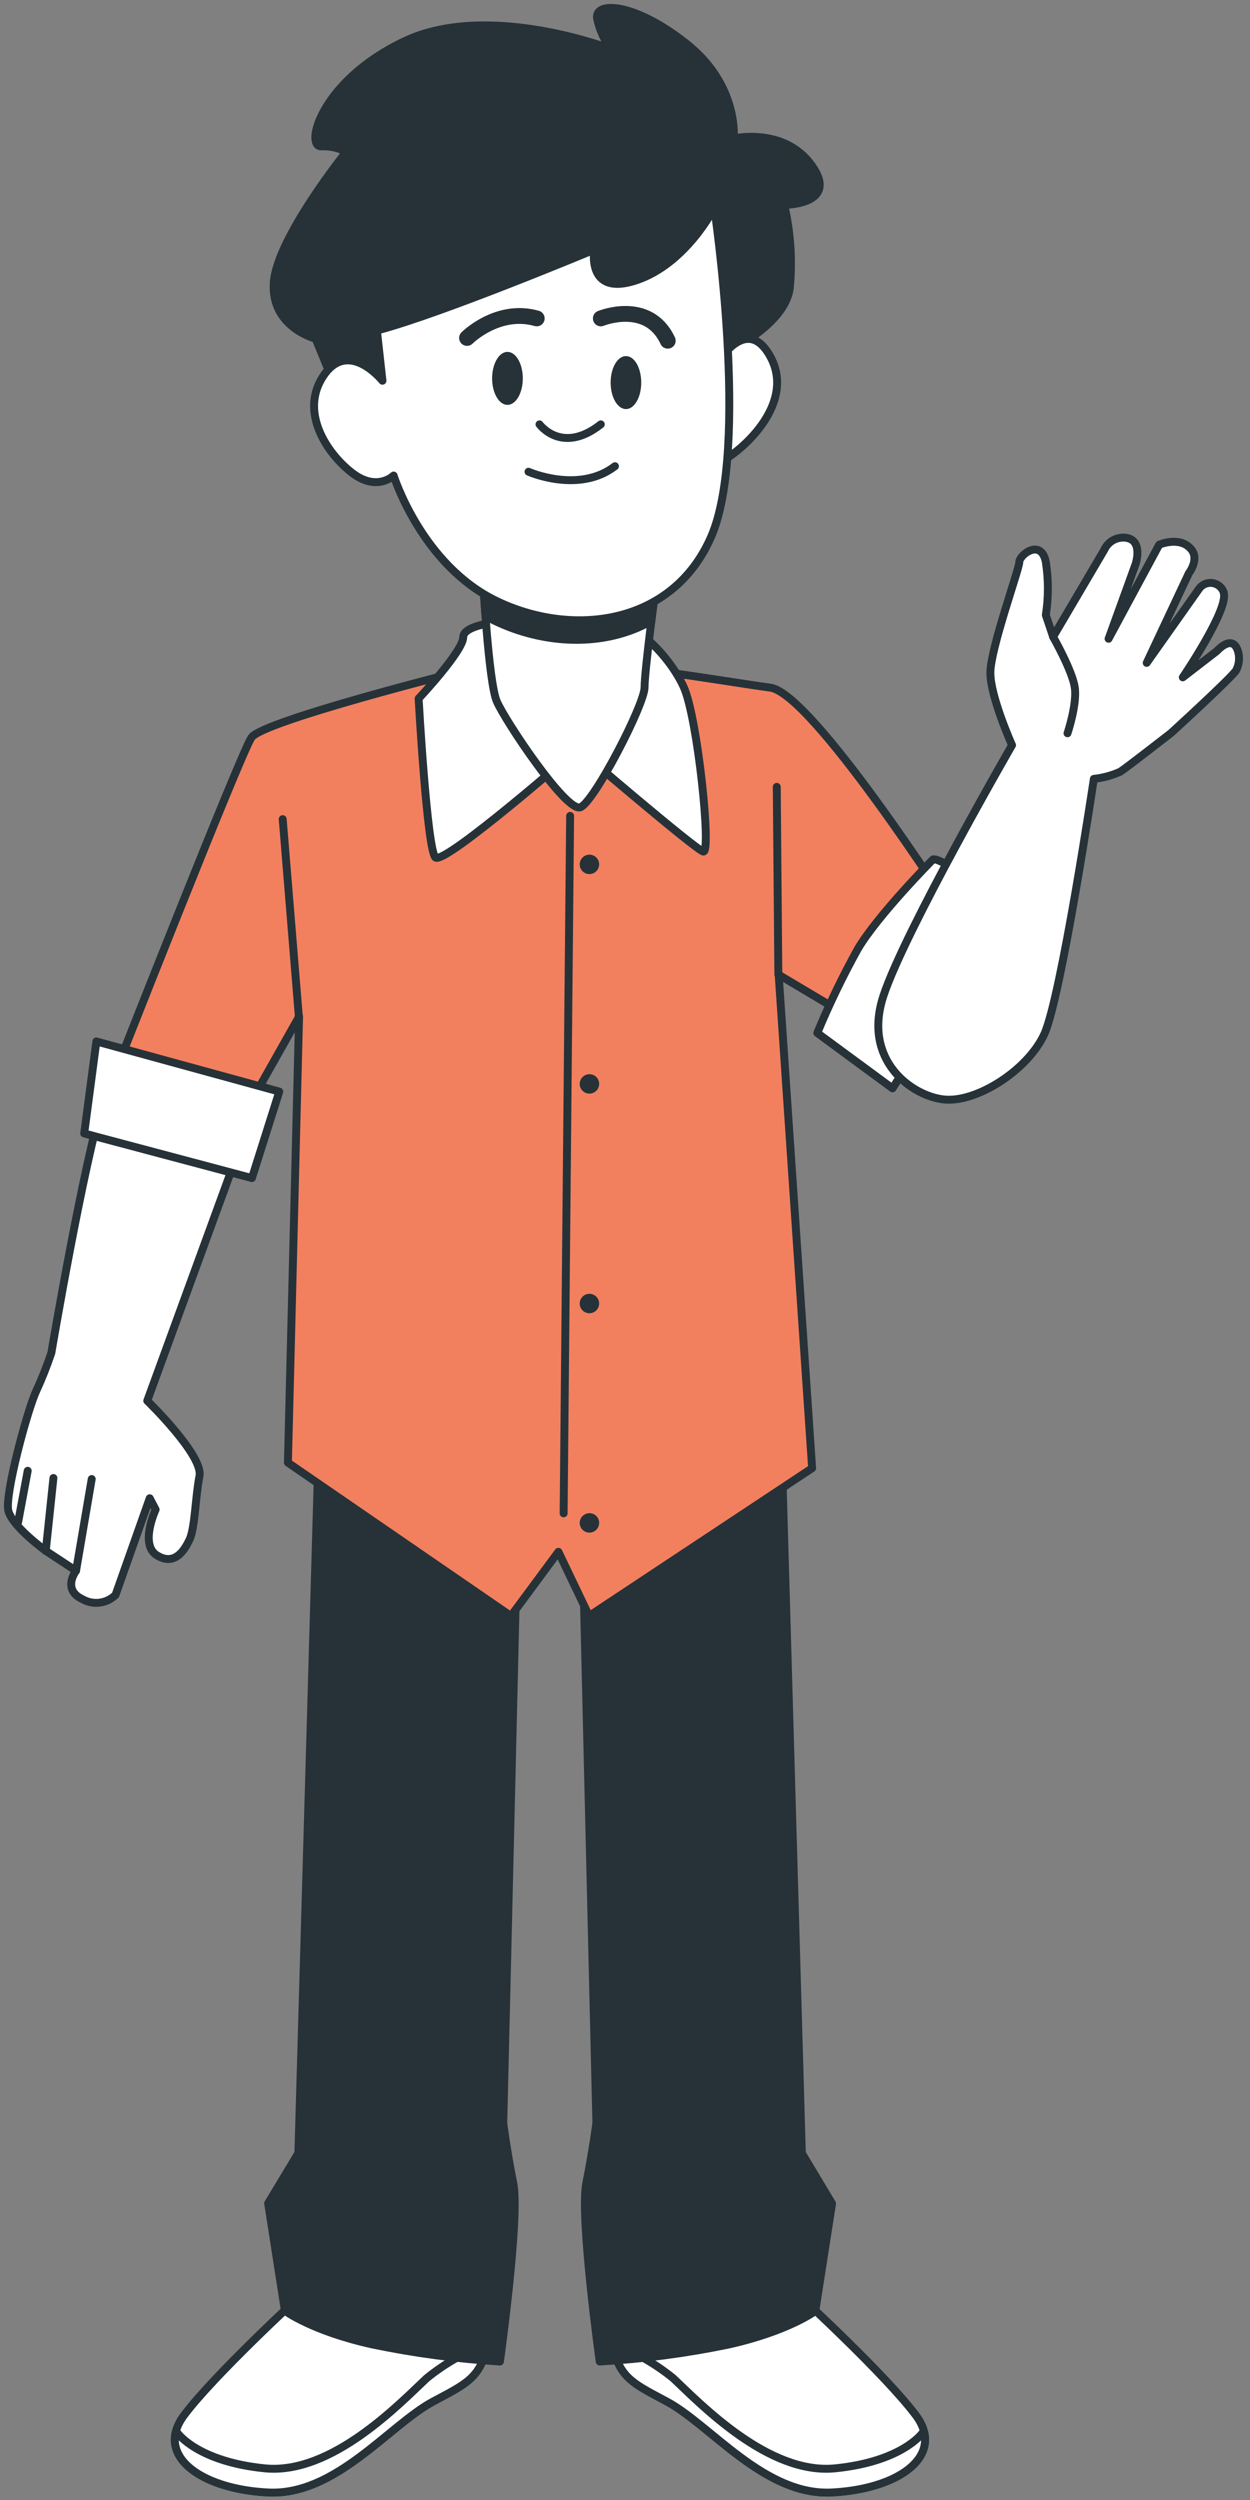 <svg width="158" height="316" viewBox="0 0 158 316" fill="none" xmlns="http://www.w3.org/2000/svg">
    <rect x="0" y="0" width="158" height="316" fill="#808080" stroke="none"/>
    <path d="M29.803 146.418L18.613 177.058C18.613 177.058 25.733 183.968 25.213 186.588C24.693 189.208 24.653 193.108 23.963 194.588C23.273 196.068 22.023 197.958 19.823 196.588C17.623 195.218 19.673 190.808 19.673 190.808L18.923 189.378L14.603 201.598C14.061 202.133 13.359 202.475 12.604 202.573C11.849 202.67 11.083 202.517 10.423 202.138C7.793 200.908 9.613 198.548 9.613 198.548L5.803 196.038C5.803 196.038 1.533 192.958 1.053 190.948C0.573 188.938 3.483 178.158 4.583 175.818C5.306 174.247 5.944 172.638 6.493 170.998C6.493 170.998 10.573 146.848 13.213 138.618L29.803 146.418Z" fill="white" stroke="#263238" stroke-linecap="round" stroke-linejoin="round"/>
    <path d="M9.613 198.548L11.593 186.948" stroke="#263238" stroke-linecap="round" stroke-linejoin="round"/>
    <path d="M5.783 196.038L6.753 186.818" stroke="#263238" stroke-linecap="round" stroke-linejoin="round"/>
    <path d="M2.293 192.388L3.503 185.908" stroke="#263238" stroke-linecap="round" stroke-linejoin="round"/>
    <path d="M37.713 290.418C37.713 290.418 27.093 300.188 23.273 305.278C19.453 310.368 25.403 314.618 33.893 315.048C42.383 315.478 49.173 306.558 54.693 303.578C60.213 300.598 61.913 300.188 61.913 290.838C61.913 281.488 37.713 290.418 37.713 290.418Z" fill="white" stroke="#263238" stroke-linecap="round" stroke-linejoin="round"/>
    <path d="M54.693 303.578C58.863 301.338 60.853 300.578 61.573 296.258C58.804 297.276 56.222 298.746 53.933 300.608C50.553 303.768 41.933 312.848 33.463 311.998C24.993 311.148 22.463 307.568 22.463 307.568L22.203 307.468C21.273 311.548 26.633 314.688 33.873 315.048C42.383 315.498 49.173 306.558 54.693 303.578Z" fill="white" stroke="#263238" stroke-linecap="round" stroke-linejoin="round"/>
    <path d="M40.263 183.418L37.713 272.158L33.893 278.498L36.013 292.088C36.013 292.088 39.413 294.638 47.013 296.328C52.347 297.442 57.754 298.168 63.193 298.498C63.193 298.498 65.733 280.238 64.883 275.988C64.033 271.738 63.613 268.348 63.613 268.348L65.313 197.008L65.733 186.398L40.263 183.418Z" fill="#263238" stroke="#263238" stroke-linecap="round" stroke-linejoin="round"/>
    <path d="M101.313 290.418C101.313 290.418 111.933 300.188 115.753 305.278C119.573 310.368 113.623 314.618 105.133 315.048C96.643 315.478 89.853 306.558 84.333 303.578C78.813 300.598 77.113 300.188 77.113 290.838C77.113 281.488 101.313 290.418 101.313 290.418Z" fill="white" stroke="#263238" stroke-linecap="round" stroke-linejoin="round"/>
    <path d="M84.333 303.578C80.163 301.338 78.173 300.578 77.443 296.258C80.216 297.274 82.802 298.744 85.093 300.608C88.463 303.768 97.093 312.848 105.563 311.998C114.033 311.148 116.563 307.568 116.563 307.568L116.823 307.468C117.753 311.548 112.393 314.688 105.153 315.048C96.643 315.498 89.853 306.558 84.333 303.578Z" fill="white" stroke="#263238" stroke-linecap="round" stroke-linejoin="round"/>
    <path d="M98.803 183.418L101.353 272.158L105.173 278.528L103.053 292.118C103.053 292.118 99.653 294.668 92.053 296.358C86.696 297.466 81.265 298.181 75.803 298.498C75.803 298.498 73.263 280.238 74.103 275.988C74.943 271.738 75.383 268.348 75.383 268.348L73.683 197.008L73.263 186.398L98.803 183.418Z" fill="#263238" stroke="#263238" stroke-linecap="round" stroke-linejoin="round"/>
    <path d="M58.563 84.768C58.563 84.768 33.193 91.118 31.783 93.228C30.373 95.338 14.163 136.568 14.163 136.568L29.673 142.918L37.803 128.498L36.393 184.878L64.583 204.258L70.583 196.148L74.463 204.258L102.653 185.578L98.423 123.208L113.223 132.018L120.273 115.108C120.273 115.108 102.653 87.618 97.363 86.918C92.073 86.218 76.223 83.388 69.173 83.748C65.618 83.856 62.074 84.197 58.563 84.768Z" fill="#F2805F" stroke="#263238" stroke-linecap="round" stroke-linejoin="round"/>
    <path d="M72.063 103.128L71.243 191.288" stroke="#263238" stroke-linecap="round" stroke-linejoin="round"/>
    <path d="M37.773 128.468L35.733 103.538" stroke="#263238" stroke-linecap="round" stroke-linejoin="round"/>
    <path d="M98.383 123.178L98.183 99.458" stroke="#263238" stroke-linecap="round" stroke-linejoin="round"/>
    <path d="M75.733 109.248C75.735 109.492 75.664 109.731 75.53 109.935C75.395 110.139 75.203 110.298 74.978 110.392C74.753 110.487 74.505 110.512 74.265 110.465C74.026 110.418 73.806 110.3 73.633 110.128C73.461 109.955 73.343 109.735 73.296 109.495C73.249 109.256 73.274 109.008 73.368 108.783C73.463 108.557 73.622 108.365 73.826 108.231C74.03 108.097 74.269 108.026 74.513 108.028C74.836 108.03 75.144 108.16 75.373 108.388C75.601 108.616 75.73 108.925 75.733 109.248Z" fill="#263238"/>
    <path d="M75.733 137.008C75.733 137.252 75.66 137.49 75.525 137.692C75.389 137.895 75.197 138.052 74.971 138.145C74.746 138.238 74.498 138.262 74.259 138.213C74.02 138.165 73.801 138.047 73.63 137.874C73.458 137.701 73.342 137.481 73.295 137.242C73.249 137.002 73.275 136.755 73.37 136.53C73.464 136.306 73.623 136.114 73.827 135.98C74.031 135.846 74.269 135.776 74.513 135.778C74.674 135.778 74.834 135.81 74.982 135.872C75.131 135.934 75.266 136.024 75.379 136.139C75.493 136.253 75.582 136.389 75.643 136.538C75.704 136.687 75.734 136.847 75.733 137.008Z" fill="#263238"/>
    <path d="M75.733 164.758C75.735 165.002 75.664 165.241 75.53 165.445C75.395 165.649 75.203 165.808 74.978 165.902C74.753 165.997 74.505 166.022 74.265 165.975C74.026 165.928 73.806 165.81 73.633 165.638C73.461 165.465 73.343 165.245 73.296 165.005C73.249 164.766 73.274 164.518 73.368 164.293C73.463 164.067 73.622 163.875 73.826 163.741C74.03 163.607 74.269 163.536 74.513 163.538C74.836 163.54 75.144 163.67 75.373 163.898C75.601 164.126 75.73 164.435 75.733 164.758Z" fill="#263238"/>
    <path d="M75.733 192.498C75.733 192.742 75.66 192.98 75.525 193.182C75.389 193.385 75.197 193.542 74.971 193.635C74.746 193.728 74.498 193.752 74.259 193.703C74.02 193.655 73.801 193.537 73.63 193.364C73.458 193.191 73.342 192.971 73.295 192.732C73.249 192.492 73.275 192.245 73.37 192.02C73.464 191.796 73.623 191.604 73.827 191.47C74.031 191.336 74.269 191.266 74.513 191.268C74.674 191.268 74.834 191.3 74.982 191.362C75.131 191.424 75.266 191.514 75.379 191.629C75.493 191.743 75.582 191.879 75.643 192.028C75.704 192.177 75.734 192.337 75.733 192.498Z" fill="#263238"/>
    <path d="M64.553 78.428C64.553 78.428 58.553 78.778 58.553 80.538C58.553 82.298 52.913 88.298 52.913 88.298C52.913 88.298 53.973 107.298 55.033 108.378C56.093 109.458 73.033 94.638 73.033 94.638C73.033 94.638 87.833 107.328 88.893 107.638C89.953 107.948 88.183 90.718 86.423 86.848C84.663 82.978 80.423 78.738 77.263 78.388C74.103 78.038 64.553 78.428 64.553 78.428Z" fill="white" stroke="#263238" stroke-linecap="round" stroke-linejoin="round"/>
    <path d="M61.033 72.788C61.033 72.788 61.733 86.178 62.793 88.648C63.853 91.118 71.603 102.738 73.363 102.038C75.123 101.338 81.473 89.038 81.473 86.888C81.473 84.738 82.883 74.198 82.883 74.198C82.883 74.198 69.133 75.958 61.033 72.788Z" fill="white" stroke="#263238" stroke-linecap="round" stroke-linejoin="round"/>
    <path d="M82.323 78.498C82.623 76.118 82.883 74.178 82.883 74.178C82.883 74.178 69.133 75.938 61.033 72.768C61.033 72.768 61.153 75.028 61.363 77.858C61.717 78.058 62.077 78.248 62.443 78.428C68.733 81.498 76.413 81.858 82.323 78.498Z" fill="#263238" stroke="#263238" stroke-linecap="round" stroke-linejoin="round"/>
    <path d="M12.183 131.638L10.643 143.268L31.843 148.908L35.303 137.978L12.183 131.638Z" fill="white" stroke="#263238" stroke-linecap="round" stroke-linejoin="round"/>
    <path d="M117.933 108.628C117.933 108.628 110.983 115.628 108.423 119.958C106.518 123.395 104.809 126.938 103.303 130.568L112.813 137.568L127.443 114.568C127.443 114.568 119.033 108.258 117.933 108.628Z" fill="white" stroke="#263238" stroke-linecap="round" stroke-linejoin="round"/>
    <path d="M127.923 94.188C127.923 94.188 125.183 88.088 125.183 85.038C125.183 81.988 128.843 71.928 128.843 71.038C128.843 70.148 131.583 67.988 132.193 71.038C132.538 73.261 132.538 75.524 132.193 77.748L133.113 80.488L139.583 69.498C139.811 68.993 140.194 68.573 140.675 68.298C141.156 68.024 141.712 67.908 142.263 67.968C144.563 68.228 143.543 71.288 143.543 71.288L140.173 80.608L140.123 80.738L146.523 68.848C146.523 68.848 149.103 67.738 150.523 69.378C151.673 70.658 150.273 72.448 150.273 72.448L144.943 83.788L151.543 74.448C151.729 74.176 151.987 73.961 152.289 73.828C152.59 73.695 152.923 73.649 153.249 73.694C153.576 73.74 153.883 73.876 154.136 74.087C154.389 74.298 154.579 74.575 154.683 74.888V74.948C155.293 77.088 149.503 85.618 149.503 85.618L153.803 82.298C153.803 82.298 155.943 79.858 156.553 82.598C156.695 83.326 156.586 84.08 156.243 84.738C155.593 85.738 148.013 92.658 148.013 92.658C148.013 92.658 142.533 96.928 141.613 97.538C140.551 98.016 139.421 98.324 138.263 98.448C138.263 98.448 134.113 126.178 131.983 130.748C129.853 135.318 123.433 139.378 119.363 138.978C115.293 138.578 108.943 134.048 111.683 125.818C114.423 117.588 127.923 94.188 127.923 94.188Z" fill="white" stroke="#263238" stroke-linecap="round" stroke-linejoin="round"/>
    <path d="M133.113 80.498C133.113 80.498 135.543 84.768 135.853 86.898C136.163 89.028 134.933 92.688 134.933 92.688" fill="white"/>
    <path d="M133.113 80.498C133.113 80.498 135.543 84.768 135.853 86.898C136.163 89.028 134.933 92.688 134.933 92.688" stroke="#263238" stroke-linecap="round" stroke-linejoin="round"/>
    <path d="M92.743 17.498C92.743 17.498 93.453 10.798 86.743 5.498C80.033 0.198 75.113 0.208 75.473 2.328C75.761 3.734 76.363 5.056 77.233 6.198C77.233 6.198 61.723 0.198 51.153 5.198C40.583 10.198 38.483 18.498 40.593 18.498C41.694 18.441 42.789 18.683 43.763 19.198C43.763 19.198 34.953 30.128 34.603 35.758C34.253 41.388 39.893 42.808 39.893 42.808L43.063 50.558C43.063 50.558 50.063 54.788 52.223 52.318C54.383 49.848 51.513 44.218 53.283 43.158C55.053 42.098 71.283 34.708 71.283 34.708C72.497 35.856 73.942 36.733 75.522 37.279C77.101 37.826 78.779 38.03 80.443 37.878C86.443 37.528 88.193 34.348 88.193 34.348L91.013 44.918C91.013 44.918 99.123 41.398 99.823 36.468C100.172 32.93 99.935 29.359 99.123 25.898C99.123 25.898 106.123 25.898 102.643 20.958C99.163 16.018 92.743 17.498 92.743 17.498Z" fill="#263238" stroke="#263238" stroke-linecap="round" stroke-linejoin="round"/>
    <path d="M90.343 46.438C90.343 46.438 94.213 39.388 97.343 45.028C100.473 50.668 94.523 56.298 91.703 58.028C88.883 59.758 90.343 46.438 90.343 46.438Z" fill="white" stroke="#263238" stroke-linecap="round" stroke-linejoin="round"/>
    <path d="M90.283 26.278C90.283 26.278 86.753 33.328 80.413 35.438C74.073 37.548 75.123 31.558 75.123 31.558C75.123 31.558 55.743 39.668 47.643 41.778L48.343 48.128C48.343 48.128 44.113 42.838 40.943 47.418C37.773 51.998 41.303 57.288 44.473 59.748C47.643 62.208 49.753 60.108 49.753 60.108C49.753 60.108 53.283 71.378 62.753 75.958C72.223 80.538 84.953 79.138 89.883 67.858C94.813 56.578 90.283 26.278 90.283 26.278Z" fill="white" stroke="#263238" stroke-linecap="round" stroke-linejoin="round"/>
    <path d="M68.193 53.638C68.193 53.638 71.013 57.518 75.943 53.638" stroke="#263238" stroke-linecap="round" stroke-linejoin="round"/>
    <path d="M66.083 47.828C66.083 49.678 65.213 51.178 64.143 51.178C63.073 51.178 62.203 49.678 62.203 47.828C62.203 45.978 63.073 44.478 64.143 44.478C65.213 44.478 66.083 45.978 66.083 47.828Z" fill="#263238"/>
    <path d="M81.053 48.358C81.053 50.208 80.193 51.708 79.123 51.708C78.053 51.708 77.183 50.208 77.183 48.358C77.183 46.508 78.053 45.008 79.123 45.008C80.193 45.008 81.053 46.498 81.053 48.358Z" fill="#263238"/>
    <path d="M59.033 42.718C59.033 42.718 62.913 38.838 67.843 40.248" stroke="#263238" stroke-width="2" stroke-linecap="round" stroke-linejoin="round"/>
    <path d="M75.943 40.248C75.943 40.248 81.943 37.788 84.403 43.068" stroke="#263238" stroke-width="2" stroke-linecap="round" stroke-linejoin="round"/>
    <path d="M66.803 59.628C66.803 59.628 73.153 62.448 77.733 58.928" stroke="#263238" stroke-linecap="round" stroke-linejoin="round"/>
    </svg>